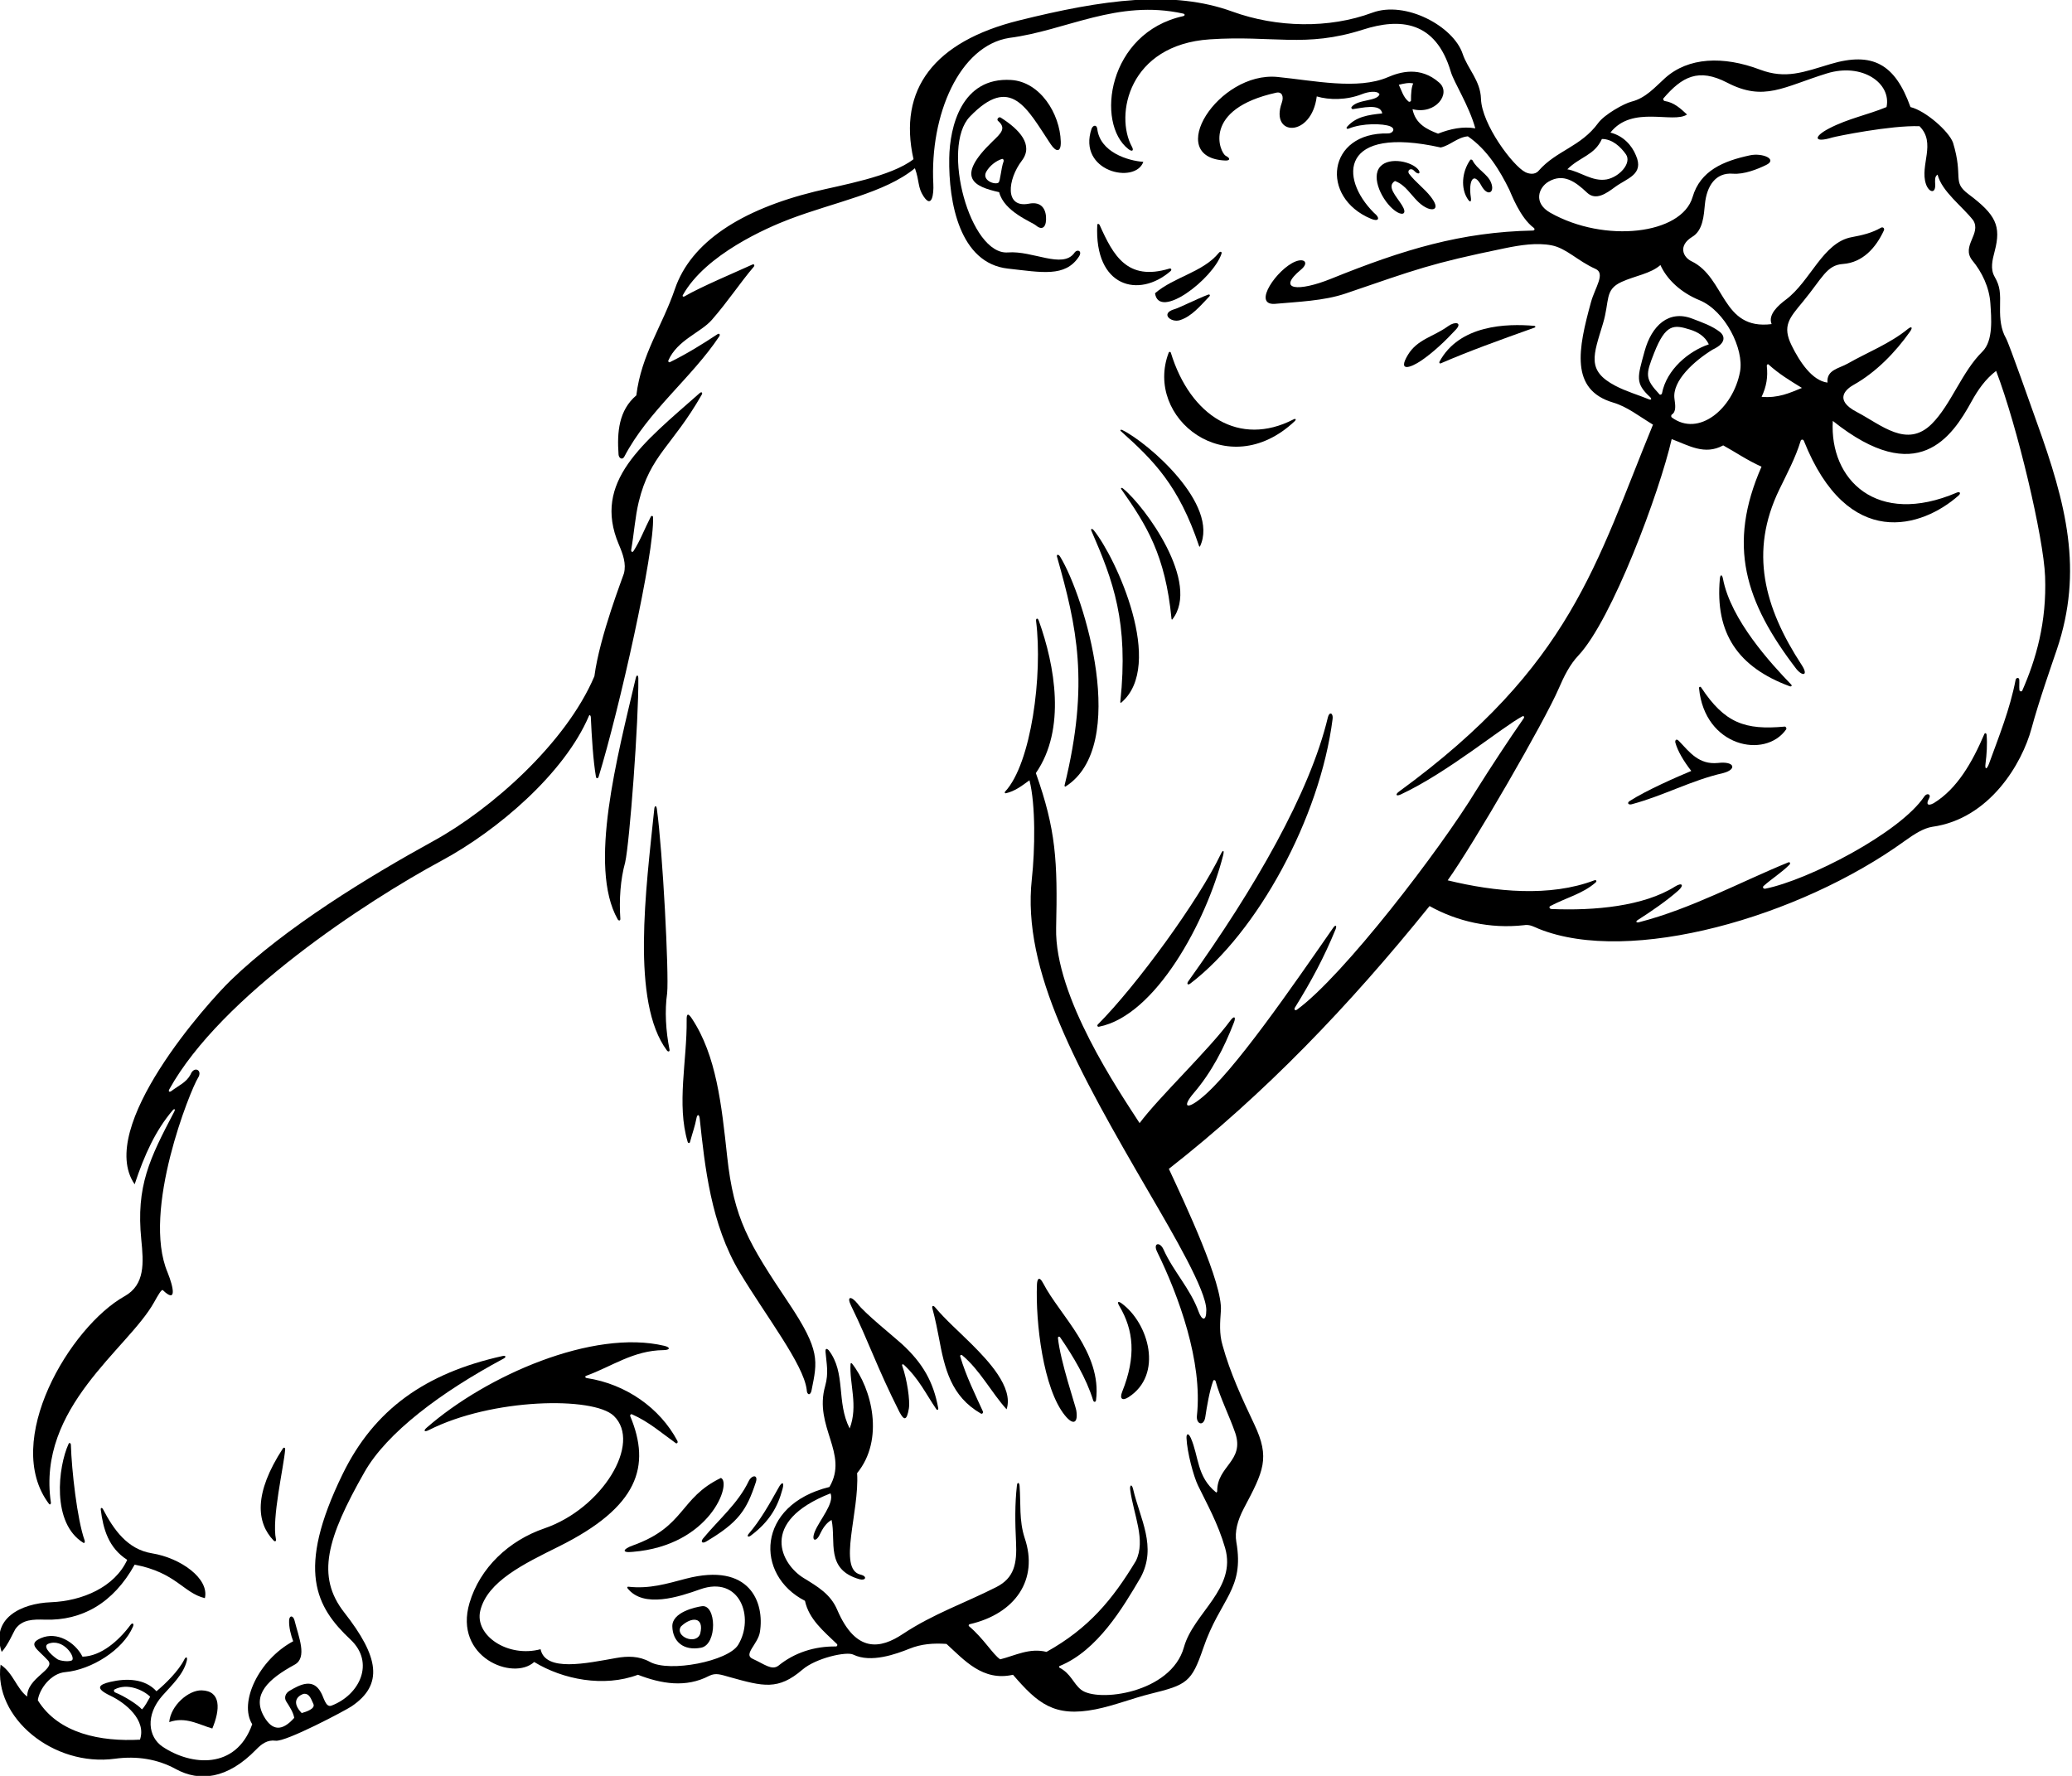 <?xml version="1.0" encoding="UTF-8"?>
<svg xmlns="http://www.w3.org/2000/svg" xmlns:xlink="http://www.w3.org/1999/xlink" width="518pt" height="444pt" viewBox="0 0 518 444" version="1.1">
<g id="surface1">
<path style=" stroke:none;fill-rule:nonzero;fill:rgb(0%,0%,0%);fill-opacity:1;" d="M 509.145 105.43 C 508.109 102.566 502.289 85.938 501.484 84.543 C 500.227 82.355 499.965 79.707 500.012 77.016 C 500.082 73.102 500.09 71.715 498.645 69.172 C 497.539 67.219 498.078 65.066 498.676 62.785 C 500.324 56.496 498.98 53.68 492.145 48.562 C 487.906 45.391 490.934 44.504 488.258 35.676 C 487.211 32.801 481.375 27.68 477.617 26.766 C 473.77 15.988 468.137 12.871 457.594 16.02 C 450.926 18.016 446.453 19.848 439.996 17.406 C 430.801 13.934 422.078 14.297 416.266 19.52 C 413.727 21.805 411.441 24.523 407.863 25.414 C 406.02 25.871 401.109 28.625 399.562 30.742 C 395.191 36.73 389.094 37.609 384.66 42.688 C 383.676 43.836 382.121 43.434 381.344 43.047 C 378.254 41.52 370.43 31.094 370.242 24.684 C 370.109 20.148 366.922 17.23 365.656 13.441 C 363.363 6.582 351.402 0.078 343.062 3.18 C 332.277 7.191 319.18 6.926 308.066 2.887 C 293.188 -2.523 275.77 -0.129 254.664 5.133 C 233.586 10.391 224.434 22.277 228.375 39.801 C 222.793 44.184 210.074 46.324 203.699 47.895 C 185.164 52.469 172.711 60.578 168.723 72.266 C 165.555 81.555 160.328 88.621 159.082 98.852 C 154.691 102.574 154.238 108.043 154.637 113.629 C 154.691 114.547 155.578 115.102 156.074 114.18 C 162.039 102.762 172.914 94.461 179.793 84.137 C 180.125 83.641 179.844 83.246 179.367 83.559 C 175.73 85.977 171.523 88.574 167.465 90.551 C 167.242 90.66 166.977 90.383 167.078 90.148 C 169.328 84.988 175.211 83.148 177.969 79.965 C 182.102 75.227 185.012 70.707 188.426 66.715 C 188.746 66.34 188.547 65.934 188.055 66.16 C 184.316 67.879 175.145 71.734 171.141 74.09 C 170.809 74.285 170.547 74.07 170.703 73.789 C 176.387 63.586 191.863 56.898 197.285 54.832 C 208.785 50.453 221.172 48.27 228.73 42.062 C 229.91 45.348 229.379 46.82 230.902 49.109 C 233.008 52.27 233.457 48.418 233.332 46.047 C 232.422 28.711 239.867 11.426 252.316 9.477 C 266.527 7.668 279.297 -0.25 295.805 3.402 C 296.289 3.512 296.27 3.934 295.781 4.039 C 276.949 8.176 273.805 30.883 282.125 37.297 C 283.09 38.039 283.488 37.613 282.992 36.707 C 278.637 28.793 282.141 11.203 302.441 9.836 C 318.242 8.77 326.289 12.031 340.758 7.402 C 349.93 4.469 358.926 5.113 362.715 17.98 C 363.469 20.555 367.273 26.434 368.824 32.086 C 365.766 31.555 362.617 32.195 359.512 33.414 C 356.719 32.352 353.859 30.977 353.129 27.297 C 358.961 28.758 362.844 23.355 359.836 20.684 C 355.066 16.445 349.957 18.012 346.969 19.297 C 339.426 22.539 328.418 20.129 319.379 19.242 C 304.566 17.789 290.848 39.441 306.316 40.133 C 307.414 40.18 307.777 39.648 306.441 38.957 C 304.938 38.176 300.379 27.312 319.051 23.176 C 320.457 22.863 321.031 24.051 320.438 25.715 C 317.426 34.145 327.895 34.461 329.188 24.105 C 332.27 25.027 336.629 25.074 340.547 23.52 C 341.93 22.973 344.309 22.535 344.883 23.574 C 344.266 25.402 339.426 24.754 337.871 26.77 C 337.746 26.926 337.93 27.324 338.242 27.285 C 340.203 27.043 345.203 25.723 345.547 28.363 C 341.996 28.719 338.969 29.18 336.754 31.719 C 336.48 32.031 336.738 32.336 337.156 32.16 C 340.695 30.707 345.777 30.898 347.477 31.555 C 349.086 32.172 348.152 33.391 346.988 33.363 C 331.789 33.027 329.898 49.367 342.773 54.707 C 344.551 55.473 345.301 54.668 343.434 53.152 C 334.754 44.418 335.078 31.297 360.18 36.875 C 362.57 36.344 364.301 34.348 366.961 34.082 C 371.809 37.387 375.012 42.699 377.332 47.449 C 377.766 48.34 379.984 54.395 383.422 56.953 C 383.773 57.219 383.656 57.633 383.23 57.641 C 365.316 57.996 350.863 62.379 332.812 69.676 C 324.582 73.004 319.02 72.566 325.242 67.414 C 327.293 65.719 326.141 64.469 323.848 65.387 C 319.312 67.203 313.012 76.23 318.617 75.977 C 324.398 75.449 330.949 75.238 336.375 73.391 C 354.25 67.293 357.52 65.914 376.129 62.078 C 380.148 61.25 384.195 60.629 387.891 61.336 C 391.582 62.043 394.441 65.262 398.859 67.219 C 401.453 68.371 398.758 71.867 397.75 75.531 C 394.539 87.215 392.438 97.438 403.305 100.652 C 406.824 101.691 409.688 104.02 413.246 106.168 C 399.027 140.738 392.906 166.441 349.746 197.914 C 348.754 198.641 349.016 199.172 350.184 198.629 C 361.902 193.18 375.641 181.715 380.59 179.098 C 380.98 178.891 381.145 179.285 380.914 179.613 C 377.16 184.984 372.473 192.148 369.09 197.539 C 360.004 212.477 335.773 244.059 324.242 252.43 C 323.777 252.77 323.438 252.387 323.746 251.891 C 327.883 245.207 330.988 239.426 333.891 232.355 C 334.277 231.414 333.898 231.094 333.301 231.957 C 323.406 246.18 308.312 268.238 300.113 274.707 C 296.422 277.621 295.637 276.551 298.449 273.266 C 302.879 268.09 306.012 262.039 308.496 255.598 C 309.031 254.215 308.531 253.863 307.551 255.207 C 302.254 262.434 289.633 274.414 284.898 280.797 C 279.824 272.926 263.629 249.266 264.031 232.031 C 264.426 215.141 263.977 207.426 258.965 193.281 C 266.582 182.293 263.723 166.402 259.691 155.156 C 259.43 154.426 258.93 154.535 259.023 155.285 C 260.699 168.68 257.84 190.895 251.277 197.914 C 251.094 198.113 251.215 198.387 251.449 198.332 C 253.711 197.812 255.32 196.574 257.367 195.086 C 258.934 201.219 258.754 212.52 257.957 219.785 C 255.453 242.711 269.434 267.523 287.305 298.238 C 293.383 308.684 301.562 322.609 301.578 327.512 C 301.59 330.613 300.41 330.012 299.672 327.977 C 297.555 322.137 293.344 317.895 290.887 312.406 C 289.977 310.375 288.195 310.746 289.277 312.961 C 294.652 323.938 300.703 340.438 299.23 353.945 C 298.996 356.113 300.957 356.734 301.324 354.277 C 301.723 351.609 302.383 347.73 303.289 345.25 C 303.406 344.93 303.809 345.004 303.898 345.324 C 305.066 349.562 307.355 354.008 308.84 358.336 C 311.137 365.336 304.258 366.52 304.301 372.816 C 304.301 372.996 304.117 373.207 304.02 373.125 C 299.156 369.156 299.754 364.211 297.699 359.504 C 297 358.055 296.586 358.559 296.625 359.516 C 296.77 363.105 298.391 369.094 299.484 371.367 C 301.656 375.867 304.488 380.805 306.277 387.016 C 309.219 397.199 298.371 403.246 295.988 411.82 C 292.777 423.363 274.305 425.715 270.242 422.438 C 268.254 420.828 267.746 418.445 264.848 416.93 C 264.711 416.859 264.75 416.594 264.914 416.527 C 274.363 412.676 280.727 401.941 285.164 394.379 C 289.281 386.703 285.023 379.77 283.285 372.336 C 282.949 370.883 282.387 371.266 282.551 372.48 C 283.398 378.762 286.531 385.047 283.969 390.254 C 278.117 399.965 272.133 407.148 261.625 413 C 257.367 411.934 253.777 413.93 250.055 414.859 C 248.262 413.707 245.895 409.621 242.23 406.559 C 242.09 406.441 242.199 406.133 242.395 406.086 C 253.895 403.449 259.684 394.863 256.172 384.535 C 254.727 380.09 255.234 375.918 254.895 371.484 C 254.828 370.613 254.332 370.5 254.238 371.324 C 253.695 376.07 253.77 380.723 254.008 385.531 C 254.273 390.945 253.562 394.523 249.066 396.805 C 241.141 400.828 233.316 403.473 225.672 408.547 C 220.188 412.191 213.992 413.434 209.297 402.461 C 207.625 398.551 204.441 396.699 200.879 394.512 C 195.422 391.16 189.43 380.512 207.629 373.363 C 208.66 375.805 204.891 380.031 203.727 382.871 C 202.699 385.375 204.043 385.562 204.914 383.711 C 205.684 382.07 206.602 380.711 207.895 380.016 C 209.059 385.367 206.273 392.418 214.898 394.84 C 216.391 395.258 216.949 394.113 215.125 393.68 C 209.355 392.309 214.906 377.934 214.277 368.309 C 221.141 359.93 217.984 347.184 212.98 340.883 C 212.883 340.758 212.652 340.824 212.641 340.98 C 212.301 345.918 214.605 351.465 212.414 357.137 C 209.012 350.461 211.559 343.301 207.184 337.59 C 206.625 337.02 206.32 337.184 206.379 337.984 C 206.625 340.988 207.211 343.215 206.297 346.5 C 203.371 356.738 212.281 363.391 207.359 371.77 C 189.047 376.246 188.656 393.805 201.242 400.23 C 202.242 404.848 205.855 407.766 209.227 411.023 C 209.449 411.234 209.297 411.645 209 411.641 C 203.617 411.574 198.629 413.18 194.594 416.457 C 192.918 417.684 191.152 416.09 188.145 414.723 C 185.75 413.633 189.477 411.059 189.973 408.059 C 191.18 400.723 187.543 390.496 171.449 394.707 C 166.727 395.941 162.391 397.309 157.035 396.699 C 156.879 396.68 156.746 396.918 156.848 397.047 C 160.855 402.242 169.926 399.172 175.035 397.355 C 185.031 393.805 188.68 404.449 184.539 411.242 C 182.062 415.312 167.402 418.215 162.488 415.504 C 159.727 413.984 156.898 414.023 154.02 414.531 C 146.613 415.844 136.363 418.098 135.141 412.332 C 126.938 414.523 118.59 408.863 120.07 402.703 C 121.836 395.375 130.957 390.996 139.684 386.66 C 159.656 376.746 162.773 366.562 157.559 354.066 C 157.449 353.805 157.723 353.484 157.965 353.59 C 162.199 355.438 165.508 358.367 168.906 360.781 C 169.266 361.035 169.562 360.637 169.328 360.203 C 165.004 352.066 156.523 346.043 146.711 344.543 C 146.27 344.477 146.172 344.109 146.562 343.969 C 153.012 341.625 158.312 337.633 165.887 337.551 C 167.547 337.531 167.688 336.855 166.043 336.469 C 148.293 332.273 121.672 343.816 106.637 356.977 C 105.77 357.734 106.125 358.094 107.18 357.559 C 122.98 349.531 148.355 349.105 153.445 353.988 C 160.547 360.805 150.547 377.184 136.07 382.133 C 127.266 385.148 119.992 391.93 117.379 400.762 C 113.355 414.352 128.289 420.324 133.547 415.527 C 140.727 419.914 150.969 421.91 159.48 418.719 C 165.332 420.977 171.449 422.043 177.305 418.984 C 178.988 418.164 180.164 418.676 182.543 419.336 C 190.809 421.633 194.527 422.656 200.609 417.438 C 204.047 414.488 211.719 412.832 213.324 413.684 C 217.754 415.836 224.043 413.539 227.379 412.199 C 230.348 411.004 233.312 410.789 236.621 411.004 C 241.012 414.992 245.664 420.445 253.246 418.719 C 259.43 425.879 263.52 429.426 273.934 427.352 C 278.578 426.422 283.156 424.582 287.676 423.469 C 296.723 421.242 297.906 420.566 300.809 412.074 C 305.059 399.629 311.164 397.461 309.086 385.535 C 308.641 382.977 309.352 380.172 310.965 377.109 C 315.855 367.844 317.59 364.566 313.566 356.086 C 310.441 349.488 307.527 343.199 305.648 336.391 C 304.762 333.441 305.02 330.555 305.219 327.688 C 305.688 320.895 296.34 301.109 292.215 292.234 C 316.156 273.48 337.125 251.648 357.387 226.531 C 364.301 230.391 372.547 232.25 380.926 231.32 C 382.457 231.031 383.574 231.77 384.727 232.234 C 407.48 241.379 449.801 229.324 476.184 210.254 C 478.629 208.488 480.918 207.055 483.07 206.715 C 497.406 204.715 505.52 190.895 507.887 182.094 C 509.688 175.387 513.066 165.781 514.203 162.414 C 520.871 142.633 516.582 126.059 509.145 105.43 Z M 352.148 25.387 C 350.793 24.301 350.398 22.582 349.703 21.195 C 351.035 20.863 352.227 20.613 353.309 20.863 C 352.879 21.668 352.734 23.363 352.746 25.133 C 352.746 25.367 352.355 25.551 352.148 25.387 Z M 400.477 34.746 C 403.074 34.746 405.16 36.707 406.473 38.57 C 408.004 40.73 404.906 44.227 401.676 44.855 C 398.086 45.496 395.023 42.859 391.832 42.328 C 394.98 39.18 398.637 38.848 400.477 34.746 Z M 387.578 53.188 C 383.266 50.754 384.613 46.887 387.16 45.402 C 390.805 43.281 393.762 45.32 396.754 48.16 C 398.961 50.258 401.594 48.355 403.781 46.742 C 406.766 44.543 411.086 43.641 408.988 38.867 C 407.949 36.297 405.797 33.949 402.605 33.148 C 408.059 26.211 418.254 30.977 421.758 28.629 C 420.078 27.066 418.504 25.613 416.16 25.25 C 415.906 25.211 415.695 24.785 415.855 24.598 C 420.496 19.191 424.598 16.934 431.781 20.66 C 441.039 25.461 445.84 21.719 456.719 18.355 C 465.531 15.629 472.895 20.781 471.633 26.766 C 466.918 28.715 462.047 29.633 457.32 32.086 C 453.273 34.18 453.41 35.801 458.035 34.387 C 458.953 34.105 472.695 31.289 479.879 31.555 C 484.117 35.797 479.91 41.285 481.48 46 C 482.16 48.039 483.887 48.625 483.801 46.168 C 483.77 45.219 483.602 44.121 484.398 43.656 C 485.465 47.914 490.652 51.637 493.312 55.094 C 495.395 58.465 490.254 61.48 493.047 65.07 C 495.473 67.984 497.336 71.82 497.594 75.855 C 497.812 79.344 498.406 85.156 495.59 87.918 C 490.48 92.93 487.75 101.188 482.945 105.977 C 476.73 112.172 470.355 106.223 464.203 103.008 C 458.23 99.887 461.691 97.18 463.359 96.246 C 469.02 93.082 473.871 88.055 477.512 82.898 C 478.266 81.836 477.902 81.48 476.949 82.262 C 472.504 85.902 466.793 88.121 461.957 90.883 C 459.73 92.152 456.598 92.441 456.871 95.66 C 453.004 95.16 449.902 90.418 447.926 86.41 C 445.488 81.465 447.32 79.551 450.73 75.422 C 455.605 69.516 456.637 66.281 460.727 66 C 465.707 65.645 468.996 61.906 470.973 57.609 C 471.211 57.09 470.711 56.664 470.246 56.93 C 467.969 58.242 465.637 58.789 462.977 59.285 C 455.719 60.57 452.641 70.309 446.469 74.914 C 444.566 76.336 441.922 78.672 442.906 81.031 C 430.391 82.609 431.414 69.43 422.867 65.312 C 420.754 64.293 419.473 61.457 423.02 59.238 C 425.777 57.633 425.953 53.828 426.23 51.039 C 426.68 46.492 428.895 43.082 433.227 43.426 C 435.992 43.645 439.355 42.316 441.539 41.246 C 444.496 39.805 440.598 38.172 437.512 38.828 C 430.816 40.254 425.07 42.68 423.145 49.27 C 420.41 58.637 401.156 60.859 387.578 53.188 Z M 441.699 91.484 C 441.664 91.195 441.941 90.949 442.125 91.117 C 444.754 93.5 447.504 95.168 450.484 96.988 C 447.402 98.254 444.523 99.586 440.402 99.215 C 441.621 96.641 442.012 94.223 441.699 91.484 Z M 412.199 99.82 C 409.48 98.707 406.504 97.855 403.812 96.438 C 396.566 92.629 398.363 88.812 400.746 80.887 C 402.48 75.125 401.062 72.453 405.414 70.473 C 408.785 68.938 412.648 68.441 415.105 66.266 C 416.797 70.012 420.352 73.203 424.871 75.055 C 431.273 77.676 436.07 87.266 435.004 92.953 C 433.285 102.129 424.711 109.395 417.922 104.348 C 417.738 104.211 417.781 103.758 417.941 103.656 C 419.078 102.945 418.844 101.363 418.617 99.707 C 418 95.195 423.57 90.234 428.141 87.414 C 432.016 85.613 430.891 83.711 430.016 83.023 C 428.047 81.477 425.531 80.605 423.016 79.648 C 417.215 77.441 412.91 81.359 411.145 87.828 C 409.371 94.316 408.738 95.77 412.488 99.246 C 412.977 99.695 412.879 100.098 412.199 99.82 Z M 413.531 88.254 C 416.41 80.938 418.465 81.137 422.473 82.391 C 424.461 83.012 426.234 84.051 427.211 86.086 C 422.23 87.766 416.633 92.352 415.492 98.367 C 415.445 98.613 415.051 98.777 414.898 98.617 C 411.188 94.656 411.391 93.688 413.531 88.254 Z M 505.566 172.66 C 505.43 172.977 504.898 172.902 504.855 172.52 C 504.766 171.703 504.871 170.801 504.82 169.961 C 504.781 169.289 504.016 169.383 503.898 170 C 502.492 177.293 499.723 184.145 497.262 190.914 C 496.734 192.371 496.172 192.562 496.379 190.918 C 496.676 188.613 496.855 186.051 496.648 183.703 C 496.613 183.297 496.238 183.172 496.098 183.5 C 493.039 190.652 489.289 197.207 483.438 200.797 C 481.871 201.66 481.496 200.98 482.223 199.715 C 482.91 198.52 481.738 198.145 481.074 199.133 C 474.965 208.246 452.035 220.055 441.312 222.188 C 440.844 222.277 440.57 221.812 440.887 221.523 C 442.863 219.742 445.34 218.211 447.336 216.219 C 447.691 215.859 447.496 215.438 447.066 215.613 C 435.039 220.527 422.867 227.188 409.719 230.582 C 409.078 230.746 408.855 230.395 409.398 230.047 C 412.934 227.797 416.773 225.133 419.539 222.684 C 421.141 221.27 420.5 220.555 418.785 221.637 C 410.914 226.602 398.59 227.723 387.883 227.27 C 387.379 227.25 387.176 226.738 387.574 226.527 C 391.605 224.406 395.641 223.484 398.891 220.648 C 399.301 220.293 399.062 219.91 398.547 220.109 C 387.539 224.293 373.859 223.023 361.918 220.098 C 368.379 211.082 386.191 180.277 389.688 172.129 C 391.008 169.055 392.477 166.129 394.574 163.91 C 402.969 155.035 414.887 123.066 417.922 109.781 C 422.211 111.379 426.145 113.883 430.801 111.355 C 433.727 112.949 436.785 115.078 440.379 116.676 C 431.777 136.281 436.223 150.477 449.125 167.297 C 450.695 169.184 452.145 168.898 450.422 166.258 C 440.98 151.805 437.332 137.914 444.801 122.445 C 446.75 118.41 448.883 114.465 450.176 110.188 C 450.285 109.824 450.812 109.816 450.969 110.215 C 461.988 137.855 480.59 131.93 489.652 123.879 C 490.305 123.305 489.949 122.836 489.219 123.152 C 469.137 131.75 457.336 119.895 458.199 105.234 C 479.434 122.191 488.02 109.203 492.883 100.379 C 494.492 97.461 496.352 94.777 499.031 92.734 C 504.336 106.59 510.906 134.391 511.273 144.137 C 511.703 155.586 508.996 164.883 505.566 172.66 "/>
<path style=" stroke:none;fill-rule:nonzero;fill:rgb(0%,0%,0%);fill-opacity:1;" d="M 265.195 35.41 C 264.988 28.348 259.988 20.445 252.781 19.996 C 240.402 19.223 237.441 31.656 237.309 39.512 C 237.117 50.66 239.938 65.836 252 67.156 C 260.371 68.074 266.266 69.379 269.699 64.203 C 270.734 62.676 269.223 62.168 268.555 63.281 C 265.574 67.262 258.176 62.625 251.996 63.113 C 242.477 63.859 235.199 36.723 242.449 29.184 C 252.703 18.523 256.699 27.055 262.641 36.008 C 264.031 38.102 265.277 38.16 265.195 35.41 "/>
<path style=" stroke:none;fill-rule:nonzero;fill:rgb(0%,0%,0%);fill-opacity:1;" d="M 248.156 35.328 C 238.645 44.484 243.551 46.66 249.789 48.047 C 251.008 52.922 257.973 55.5 258.984 56.359 C 260.727 57.836 261.688 56.555 261.5 54.105 C 261.281 51.68 259.848 50.414 257.258 50.922 C 251.078 52.129 251.879 44.871 255.465 40.164 C 258.43 36.273 254.961 32.41 250.148 29.379 C 249.719 29.105 249.047 29.836 249.52 30.238 C 251.66 32.062 250.227 33.34 248.156 35.328 Z M 250.883 40.395 C 250.254 42.086 250.078 45.34 249.621 45.66 C 248.703 46.309 245.332 45.07 246.59 42.895 C 247.438 41.426 248.961 40.242 250.461 39.75 C 250.77 39.648 251.023 40.008 250.883 40.395 "/>
<path style=" stroke:none;fill-rule:nonzero;fill:rgb(0%,0%,0%);fill-opacity:1;" d="M 274.316 32.211 C 274.199 31.215 273.328 31.156 272.891 32.176 C 269.289 42.934 283.812 46.16 285.832 40.465 C 281.98 40.191 275.02 38.074 274.316 32.211 "/>
<path style=" stroke:none;fill-rule:nonzero;fill:rgb(0%,0%,0%);fill-opacity:1;" d="M 370.336 46.402 C 371.867 49.23 373.773 48.227 372.773 45.668 C 371.922 43.492 369.25 42.344 368.125 40.082 C 368.039 39.906 367.676 39.82 367.57 39.965 C 365.375 43.102 365.273 47.094 366.797 49.551 C 367.492 50.707 367.906 50.645 367.699 49.27 C 367.109 45.383 368.301 42.645 370.336 46.402 "/>
<path style=" stroke:none;fill-rule:nonzero;fill:rgb(0%,0%,0%);fill-opacity:1;" d="M 353.562 42.727 C 354.652 43.914 355.414 43.262 354.387 42.199 C 352.387 40.137 346.484 39.121 344.676 42.18 C 342.859 45.258 346.211 51.266 349.305 53.051 C 350.734 53.875 351.816 53.434 350.5 51.324 C 349.09 49.062 346.551 46.609 348.738 45.254 C 352.199 46.48 353.508 50.703 356.98 52.109 C 358.336 52.66 360.117 52.312 357.652 49.137 C 356.133 47.176 353.898 45.559 352.309 43.504 C 351.648 42.648 352.672 41.758 353.562 42.727 "/>
<path style=" stroke:none;fill-rule:nonzero;fill:rgb(0%,0%,0%);fill-opacity:1;" d="M 292.328 67.16 C 281.809 70.332 278.336 63.891 274.934 56.305 C 274.754 55.902 274.336 55.871 274.316 56.25 C 273.555 71.812 284.695 74.641 292.609 67.805 C 293.02 67.449 292.809 67.016 292.328 67.16 "/>
<path style=" stroke:none;fill-rule:nonzero;fill:rgb(0%,0%,0%);fill-opacity:1;" d="M 304.723 63.199 C 300.797 68.043 293.496 69.23 288.758 73.316 C 289.715 80.129 303.227 69.777 305.363 63.469 C 305.559 62.898 305.059 62.785 304.723 63.199 "/>
<path style=" stroke:none;fill-rule:nonzero;fill:rgb(0%,0%,0%);fill-opacity:1;" d="M 295.016 80.035 C 297.953 79.074 299.996 76.551 302.34 74.109 C 302.598 73.844 302.453 73.516 302.027 73.672 C 299.41 74.648 294.816 76.961 293.645 77.293 C 289.949 78.344 292.719 80.781 295.016 80.035 "/>
<path style=" stroke:none;fill-rule:nonzero;fill:rgb(0%,0%,0%);fill-opacity:1;" d="M 362.016 81.559 C 358.32 84.219 354.328 84.824 351.98 88.715 C 349.297 93.168 352.727 91.91 355.324 90.145 C 358.324 88.102 361.422 85.172 364 82.367 C 365.605 80.621 363.77 80.289 362.016 81.559 "/>
<path style=" stroke:none;fill-rule:nonzero;fill:rgb(0%,0%,0%);fill-opacity:1;" d="M 359.863 90.445 C 359.742 90.672 359.934 90.953 360.145 90.863 C 367.215 87.801 374.52 85.164 383.645 81.906 C 383.965 81.793 383.883 81.496 383.547 81.469 C 376.703 80.863 364.832 81.195 359.863 90.445 "/>
<path style=" stroke:none;fill-rule:nonzero;fill:rgb(0%,0%,0%);fill-opacity:1;" d="M 323.359 104.863 C 309.934 111.785 297.594 104.117 292.703 88.16 C 292.629 87.914 292.277 87.902 292.184 88.145 C 285.918 104.504 306.891 121.125 323.676 105.305 C 324.141 104.863 323.926 104.57 323.359 104.863 "/>
<path style=" stroke:none;fill-rule:nonzero;fill:rgb(0%,0%,0%);fill-opacity:1;" d="M 12.723 375.668 C 9.188 351.805 31.996 337.27 38.508 325.617 C 39.535 323.777 40.402 322.262 40.711 322.559 C 44.238 325.973 43.414 321.93 41.91 318.168 C 35.336 302.695 47.703 272.305 49.488 269.512 C 50.77 267.508 48.473 266.422 47.629 268.664 C 46.574 270.637 44.664 271.395 42.891 272.742 C 42.367 273.145 42 272.934 42.336 272.328 C 55.203 249.117 91.637 225.281 110.406 215.172 C 124.375 207.648 141.109 193.375 147.238 178.977 C 147.375 178.648 147.684 178.836 147.703 179.27 C 147.941 184.391 148.293 190.148 148.988 194.227 C 149.07 194.688 149.512 194.68 149.652 194.219 C 154.75 177.613 163.676 138.055 163.262 129.285 C 163.246 128.945 162.863 128.875 162.699 129.191 C 161.137 132.219 160.039 135.207 158.379 137.766 C 158.098 138.195 157.711 137.945 157.809 137.398 C 158.508 133.484 158.773 129.215 159.688 125.465 C 162.539 113.758 168.059 111.574 175.422 98.699 C 175.734 98.148 175.391 97.863 174.902 98.297 C 160.77 110.77 148.035 120.387 154.691 136.094 C 155.734 138.551 156.613 140.938 155.98 143.371 C 155.809 144.047 149.926 158.988 148.598 169.074 C 141.508 185.797 122.805 202.312 108.477 210.195 C 92.074 219.219 71.434 231.805 57.695 245.086 C 52.059 250.535 23.859 281.902 33.664 296.09 C 36.125 288.645 38.922 282.598 43.137 277.629 C 43.609 277.07 43.891 277.305 43.559 277.934 C 37.387 289.703 33.988 296.52 35.324 309.945 C 35.895 315.672 36.32 321.184 31.145 324.078 C 17.527 331.691 0.395 360.379 12.262 376.012 C 12.469 376.285 12.781 376.051 12.723 375.668 "/>
<path style=" stroke:none;fill-rule:nonzero;fill:rgb(0%,0%,0%);fill-opacity:1;" d="M 264.32 139.43 C 269.145 156.5 272.438 170.719 266.141 196.355 C 266.102 196.527 266.242 196.734 266.355 196.664 C 282.496 186.445 271.098 149.074 265.051 139.203 C 264.582 138.434 263.977 138.574 264.32 139.43 "/>
<path style=" stroke:none;fill-rule:nonzero;fill:rgb(0%,0%,0%);fill-opacity:1;" d="M 430.738 144.68 C 430.52 143.535 430.066 143.594 429.965 144.699 C 428.734 158.324 434.496 166.797 447.422 171.574 C 447.816 171.723 448.086 171.445 447.785 171.137 C 442.777 165.941 432.699 155.008 430.738 144.68 "/>
<path style=" stroke:none;fill-rule:nonzero;fill:rgb(0%,0%,0%);fill-opacity:1;" d="M 159.582 169.629 C 159.57 168.633 159.137 168.711 158.953 169.477 C 154.336 189.195 146.996 216.648 154.406 229.816 C 154.66 230.27 155.125 230.242 155.086 229.699 C 154.758 224.961 155.098 219.922 156.289 215.625 C 157.395 210.809 159.691 180.164 159.582 169.629 "/>
<path style=" stroke:none;fill-rule:nonzero;fill:rgb(0%,0%,0%);fill-opacity:1;" d="M 446.18 181.66 C 436.273 182.578 431.18 180.797 425.293 171.883 C 425.09 171.574 424.727 171.699 424.762 172.07 C 426.148 186.746 441.289 189.844 446.539 182.359 C 446.715 182.109 446.461 181.637 446.18 181.66 "/>
<path style=" stroke:none;fill-rule:nonzero;fill:rgb(0%,0%,0%);fill-opacity:1;" d="M 297.574 245.906 C 314.281 233.18 330.016 204.535 333.152 179.734 C 333.34 178.285 332.344 177.773 331.957 179.395 C 327.477 198.164 313.738 222.047 297.074 245.332 C 296.609 245.98 296.941 246.387 297.574 245.906 "/>
<path style=" stroke:none;fill-rule:nonzero;fill:rgb(0%,0%,0%);fill-opacity:1;" d="M 429.473 190.754 C 424.75 191.215 422.449 188.129 419.82 185.355 C 419.031 184.453 418.691 185.152 418.855 185.719 C 419.445 187.809 420.887 190.258 422.82 192.75 C 419.402 194.164 411.621 197.562 407.422 200.266 C 406.656 200.762 407.129 201.293 407.91 201.082 C 416.004 198.914 422.797 195.102 430.801 193.281 C 434.324 192.352 433.66 190.246 429.473 190.754 "/>
<path style=" stroke:none;fill-rule:nonzero;fill:rgb(0%,0%,0%);fill-opacity:1;" d="M 274.719 256.699 C 288.938 253.934 301.582 230.34 305.789 213.832 C 306.098 212.613 305.785 212.316 305.23 213.48 C 299.688 225.082 284.191 246.359 274.453 256.141 C 274.207 256.387 274.387 256.762 274.719 256.699 "/>
<path style=" stroke:none;fill-rule:nonzero;fill:rgb(0%,0%,0%);fill-opacity:1;" d="M 202.906 347.52 C 204.348 340.312 205.133 337.676 197.207 325.824 C 187.094 310.699 183.488 304.801 181.785 289.09 C 180.391 276.23 179.102 263.883 172.965 254.648 C 172.078 253.312 171.613 253.277 171.664 255.082 C 171.773 265.145 169.105 276.09 171.926 285.512 C 172.027 285.848 172.406 285.867 172.492 285.551 C 173.129 283.188 173.754 281.547 174.109 279.602 C 174.312 278.492 174.809 278.539 174.93 279.68 C 176.203 291.547 177.691 306.066 184.949 318.148 C 191.559 329.141 200.828 341.016 201.668 347.375 C 201.711 348.934 202.684 348.961 202.906 347.52 "/>
<path style=" stroke:none;fill-rule:nonzero;fill:rgb(0%,0%,0%);fill-opacity:1;" d="M 265.039 334.359 C 268.27 339.055 271.586 344.586 273.285 350.102 C 273.449 350.629 273.941 350.598 274.008 350.062 C 275.531 338.133 264.895 328.746 260.871 320.977 C 259.715 318.734 259.285 319.953 259.238 321.141 C 258.863 330.621 260.797 347.195 266.238 353.887 C 268.379 356.52 269.566 355.73 269.07 352.617 C 268.895 351.516 265.082 340.336 264.492 334.555 C 264.453 334.164 264.832 334.059 265.039 334.359 "/>
<path style=" stroke:none;fill-rule:nonzero;fill:rgb(0%,0%,0%);fill-opacity:1;" d="M 225.484 336.027 C 223.699 334.387 215.91 328.129 214.395 325.934 C 212.77 323.934 211.609 324.07 212.754 326.414 C 217.379 335.883 219.062 341.496 224.852 353.004 C 225.969 355.105 226.676 355.375 227.215 352.164 C 227.547 350.227 226.781 344.906 225.547 341.449 C 225.43 341.117 225.707 340.973 225.957 341.203 C 229.73 344.715 231.477 348.512 234.09 352.332 C 234.309 352.648 234.633 352.469 234.559 352.07 C 233.352 345.438 230.664 340.793 225.484 336.027 "/>
<path style=" stroke:none;fill-rule:nonzero;fill:rgb(0%,0%,0%);fill-opacity:1;" d="M 233.77 326.844 C 233.32 326.309 232.902 326.422 233.102 327.141 C 233.824 329.758 234.48 333.125 234.703 334.332 C 236.16 342.258 237.766 349.113 245.23 353.418 C 245.539 353.598 245.879 353.219 245.703 352.832 C 244.016 349.094 241.457 343.961 240.055 339.121 C 239.969 338.828 240.293 338.625 240.523 338.816 C 245.023 342.562 247.855 348.176 251.648 352.352 C 253.48 346.863 246.859 340.016 242.934 336.086 C 239.742 332.898 236.379 329.965 233.77 326.844 "/>
<path style=" stroke:none;fill-rule:nonzero;fill:rgb(0%,0%,0%);fill-opacity:1;" d="M 282.148 349.305 C 290.871 343.676 287.184 330.828 280.406 325.863 C 279.664 325.32 279.117 325.312 279.852 326.555 C 283.41 332.551 284.086 339.129 280.555 347.941 C 279.84 349.727 280.574 350.324 282.148 349.305 "/>
<path style=" stroke:none;fill-rule:nonzero;fill:rgb(0%,0%,0%);fill-opacity:1;" d="M 125.891 339.676 C 126.621 339.285 126.461 338.848 125.664 339.023 C 106.367 343.293 93.551 352.352 85.645 368.574 C 73.926 392.617 78.973 401.773 87.629 409.922 C 93.789 415.715 89.902 423.762 82.875 426.434 C 81.395 426.996 80.961 424.324 80.215 423.105 C 78.25 419.512 75.039 421.137 72.336 422.758 C 71.41 423.309 70.945 424.422 71.566 425.398 C 72.367 426.664 73.285 428.012 73.562 429.488 C 70.637 432.785 68.102 432.906 65.953 429.07 C 62.945 423.703 67.023 419.801 73.66 416.195 C 76.926 414.422 74.633 409.223 73.637 405.16 C 73.316 403.859 72.336 403.77 72.277 405.148 C 72.207 406.824 72.719 408.793 73.297 410.34 C 64.676 414.965 59.66 425.652 63.055 431.086 C 58.988 442.586 47.695 441.445 40.637 436.695 C 37.02 434.262 36.309 428.797 40.598 423.949 C 42.969 421.273 45.844 418.648 46.688 415.254 C 46.934 414.27 46.508 414.031 46.051 414.949 C 44.672 417.707 41.41 420.945 39.117 422.84 C 36.223 419.641 31.57 419.566 27.578 420.5 C 24.66 421.184 23.691 422.105 27.586 423.953 C 31.422 425.77 36.656 430.09 34.992 434.945 C 25.285 435.477 14.645 433.48 9.457 425.102 C 9.832 422.219 12.781 418.32 16.371 418.051 C 22.801 417.453 30.758 412.566 33.25 406.668 C 33.566 405.93 33.105 405.613 32.637 406.238 C 29.641 410.277 25.234 414.082 20.629 414.195 C 18.727 410.5 14.223 407.844 10.262 409.547 C 6.715 411.07 9.449 412.34 11.984 415.125 C 14.047 417.344 6.73 419.449 6.797 424.172 C 4.137 422.176 3.34 418.32 0.148 416.191 C -1.66 429.449 13.363 441.797 28.73 439.711 C 34.246 438.965 39.414 439.805 43.961 442.297 C 49.855 445.523 56.836 444.824 64.027 437.426 C 65.359 436.055 66.812 434.922 68.906 435.207 C 71.441 435.551 86.371 427.645 87.902 426.605 C 95.91 421.184 94.77 414.25 86.066 403.148 C 78.98 394.113 81.703 384.586 91.148 368 C 96.723 358.211 110.18 348.074 125.891 339.676 Z M 11.984 411.004 C 15.84 409.406 19.031 414.461 17.969 415.125 C 17.039 415.57 15 415.188 14.488 414.906 C 13.637 414.434 10.387 411.801 11.984 411.004 Z M 35.48 427.371 C 34.457 426.184 31.098 424.062 28.777 423.133 C 28.48 423.016 28.379 422.539 28.602 422.418 C 31.797 420.668 35.887 422.559 37.543 424.215 C 37.016 425.121 36.18 426.785 35.48 427.371 Z M 75.426 428.293 C 72.898 425.656 74.227 424.105 75.824 423.504 C 77.418 423.238 77.82 424.969 78.352 426.031 C 78.883 427.207 76.555 427.984 75.426 428.293 "/>
<path style=" stroke:none;fill-rule:nonzero;fill:rgb(0%,0%,0%);fill-opacity:1;" d="M 17.148 360.988 C 14.531 366.684 12.812 380.844 20.875 385.75 C 21.098 385.887 21.293 385.512 21.164 385.152 C 19.27 379.852 17.91 367.492 17.723 361.262 C 17.711 360.781 17.328 360.594 17.148 360.988 "/>
<path style=" stroke:none;fill-rule:nonzero;fill:rgb(0%,0%,0%);fill-opacity:1;" d="M 70.738 362.113 C 63.383 373.395 64.105 380.668 68.398 385.156 C 68.727 385.496 69.098 385.355 68.992 384.852 C 67.887 379.664 70.945 366.758 71.293 362.375 C 71.332 361.895 70.922 361.832 70.738 362.113 "/>
<path style=" stroke:none;fill-rule:nonzero;fill:rgb(0%,0%,0%);fill-opacity:1;" d="M 176.527 385.422 C 184.672 380.59 186.652 377.559 188.949 370.609 C 189.621 368.586 187.93 368.738 187.18 370.301 C 184.516 375.879 179.723 379.852 175.773 384.641 C 175.086 385.496 175.559 385.996 176.527 385.422 "/>
<path style=" stroke:none;fill-rule:nonzero;fill:rgb(0%,0%,0%);fill-opacity:1;" d="M 180.23 369.508 C 169.785 374.566 171.402 381.672 158.191 386.395 C 155.762 387.262 155.246 388.305 158.152 387.992 C 177.688 386.41 182.992 370.691 180.23 369.508 "/>
<path style=" stroke:none;fill-rule:nonzero;fill:rgb(0%,0%,0%);fill-opacity:1;" d="M 187.688 383.938 C 192.445 380.367 194.449 376.68 195.625 372.301 C 196.145 370.461 195.48 370.348 194.594 372.035 C 192.367 376.043 190.047 380.137 187.195 383.453 C 186.641 384.102 187.035 384.426 187.688 383.938 "/>
<path style=" stroke:none;fill-rule:nonzero;fill:rgb(0%,0%,0%);fill-opacity:1;" d="M 3.812 407.34 C 5.523 404.859 8.328 404.852 11.273 404.941 C 20.484 405.215 28.336 400.82 33.664 391.188 C 44.082 393.18 45.766 398.234 51.219 399.566 C 52.371 394.672 45.172 389.516 37.996 388.355 C 31.828 387.363 28.402 382.383 25.762 377.348 C 25.508 376.863 25.125 376.93 25.191 377.449 C 25.797 382.254 27.117 386.988 31.801 389.988 C 28.695 396.777 20.613 400.281 12.719 400.586 C 5.215 400.879 -2.371 404.645 0.414 413 C 1.875 411.535 3.535 407.742 3.812 407.34 "/>
<path style=" stroke:none;fill-rule:nonzero;fill:rgb(0%,0%,0%);fill-opacity:1;" d="M 175.266 411.957 C 179.371 411.172 179.109 401.062 175.473 401.578 C 173.898 401.801 167.984 403.059 168.082 406.648 C 168.184 410.426 170.871 412.797 175.266 411.957 Z M 170.238 406.648 C 172.812 404.152 176.141 404.152 175.043 408.477 C 173.973 411.414 168.598 409.086 170.238 406.648 "/>
<path style=" stroke:none;fill-rule:nonzero;fill:rgb(0%,0%,0%);fill-opacity:1;" d="M 42.309 430.555 C 46.43 429.09 49.758 431.219 53.082 432.152 C 55.051 427.449 55.328 422.734 50.398 422.617 C 47.156 422.539 42.688 426.352 42.309 430.555 "/>
<path style=" stroke:none;fill-rule:nonzero;fill:rgb(0%,0%,0%);fill-opacity:1;" d="M 280.266 175.703 C 291.383 166.363 278.984 139.383 273.426 132.562 C 272.992 132.031 272.555 132.199 272.898 132.809 C 278.273 145.172 282.203 155.547 280.074 175.496 C 280.062 175.629 280.188 175.77 280.266 175.703 "/>
<path style=" stroke:none;fill-rule:nonzero;fill:rgb(0%,0%,0%);fill-opacity:1;" d="M 280.789 122.164 C 280.363 121.816 280.047 122.02 280.414 122.438 C 286.609 131.27 291.352 138.77 292.883 154.746 C 292.895 154.855 293.016 154.945 293.066 154.883 C 300.281 145.777 286.238 126.617 280.789 122.164 "/>
<path style=" stroke:none;fill-rule:nonzero;fill:rgb(0%,0%,0%);fill-opacity:1;" d="M 299.988 136.637 C 304.957 126.137 286.945 110.648 280.629 107.543 C 280.137 107.301 279.871 107.566 280.328 107.895 C 288.355 115.098 294.676 121.328 299.777 136.547 C 299.812 136.648 299.953 136.711 299.988 136.637 "/>
<path style=" stroke:none;fill-rule:nonzero;fill:rgb(0%,0%,0%);fill-opacity:1;" d="M 164.219 202.262 C 164.082 201.273 163.66 201.406 163.578 202.188 C 161.496 222.332 157.699 250.496 166.719 262.617 C 167.027 263.035 167.484 262.949 167.379 262.414 C 166.453 257.758 166.148 252.715 166.789 248.305 C 167.27 243.387 165.664 212.699 164.219 202.262 "/>
</g>
</svg>
